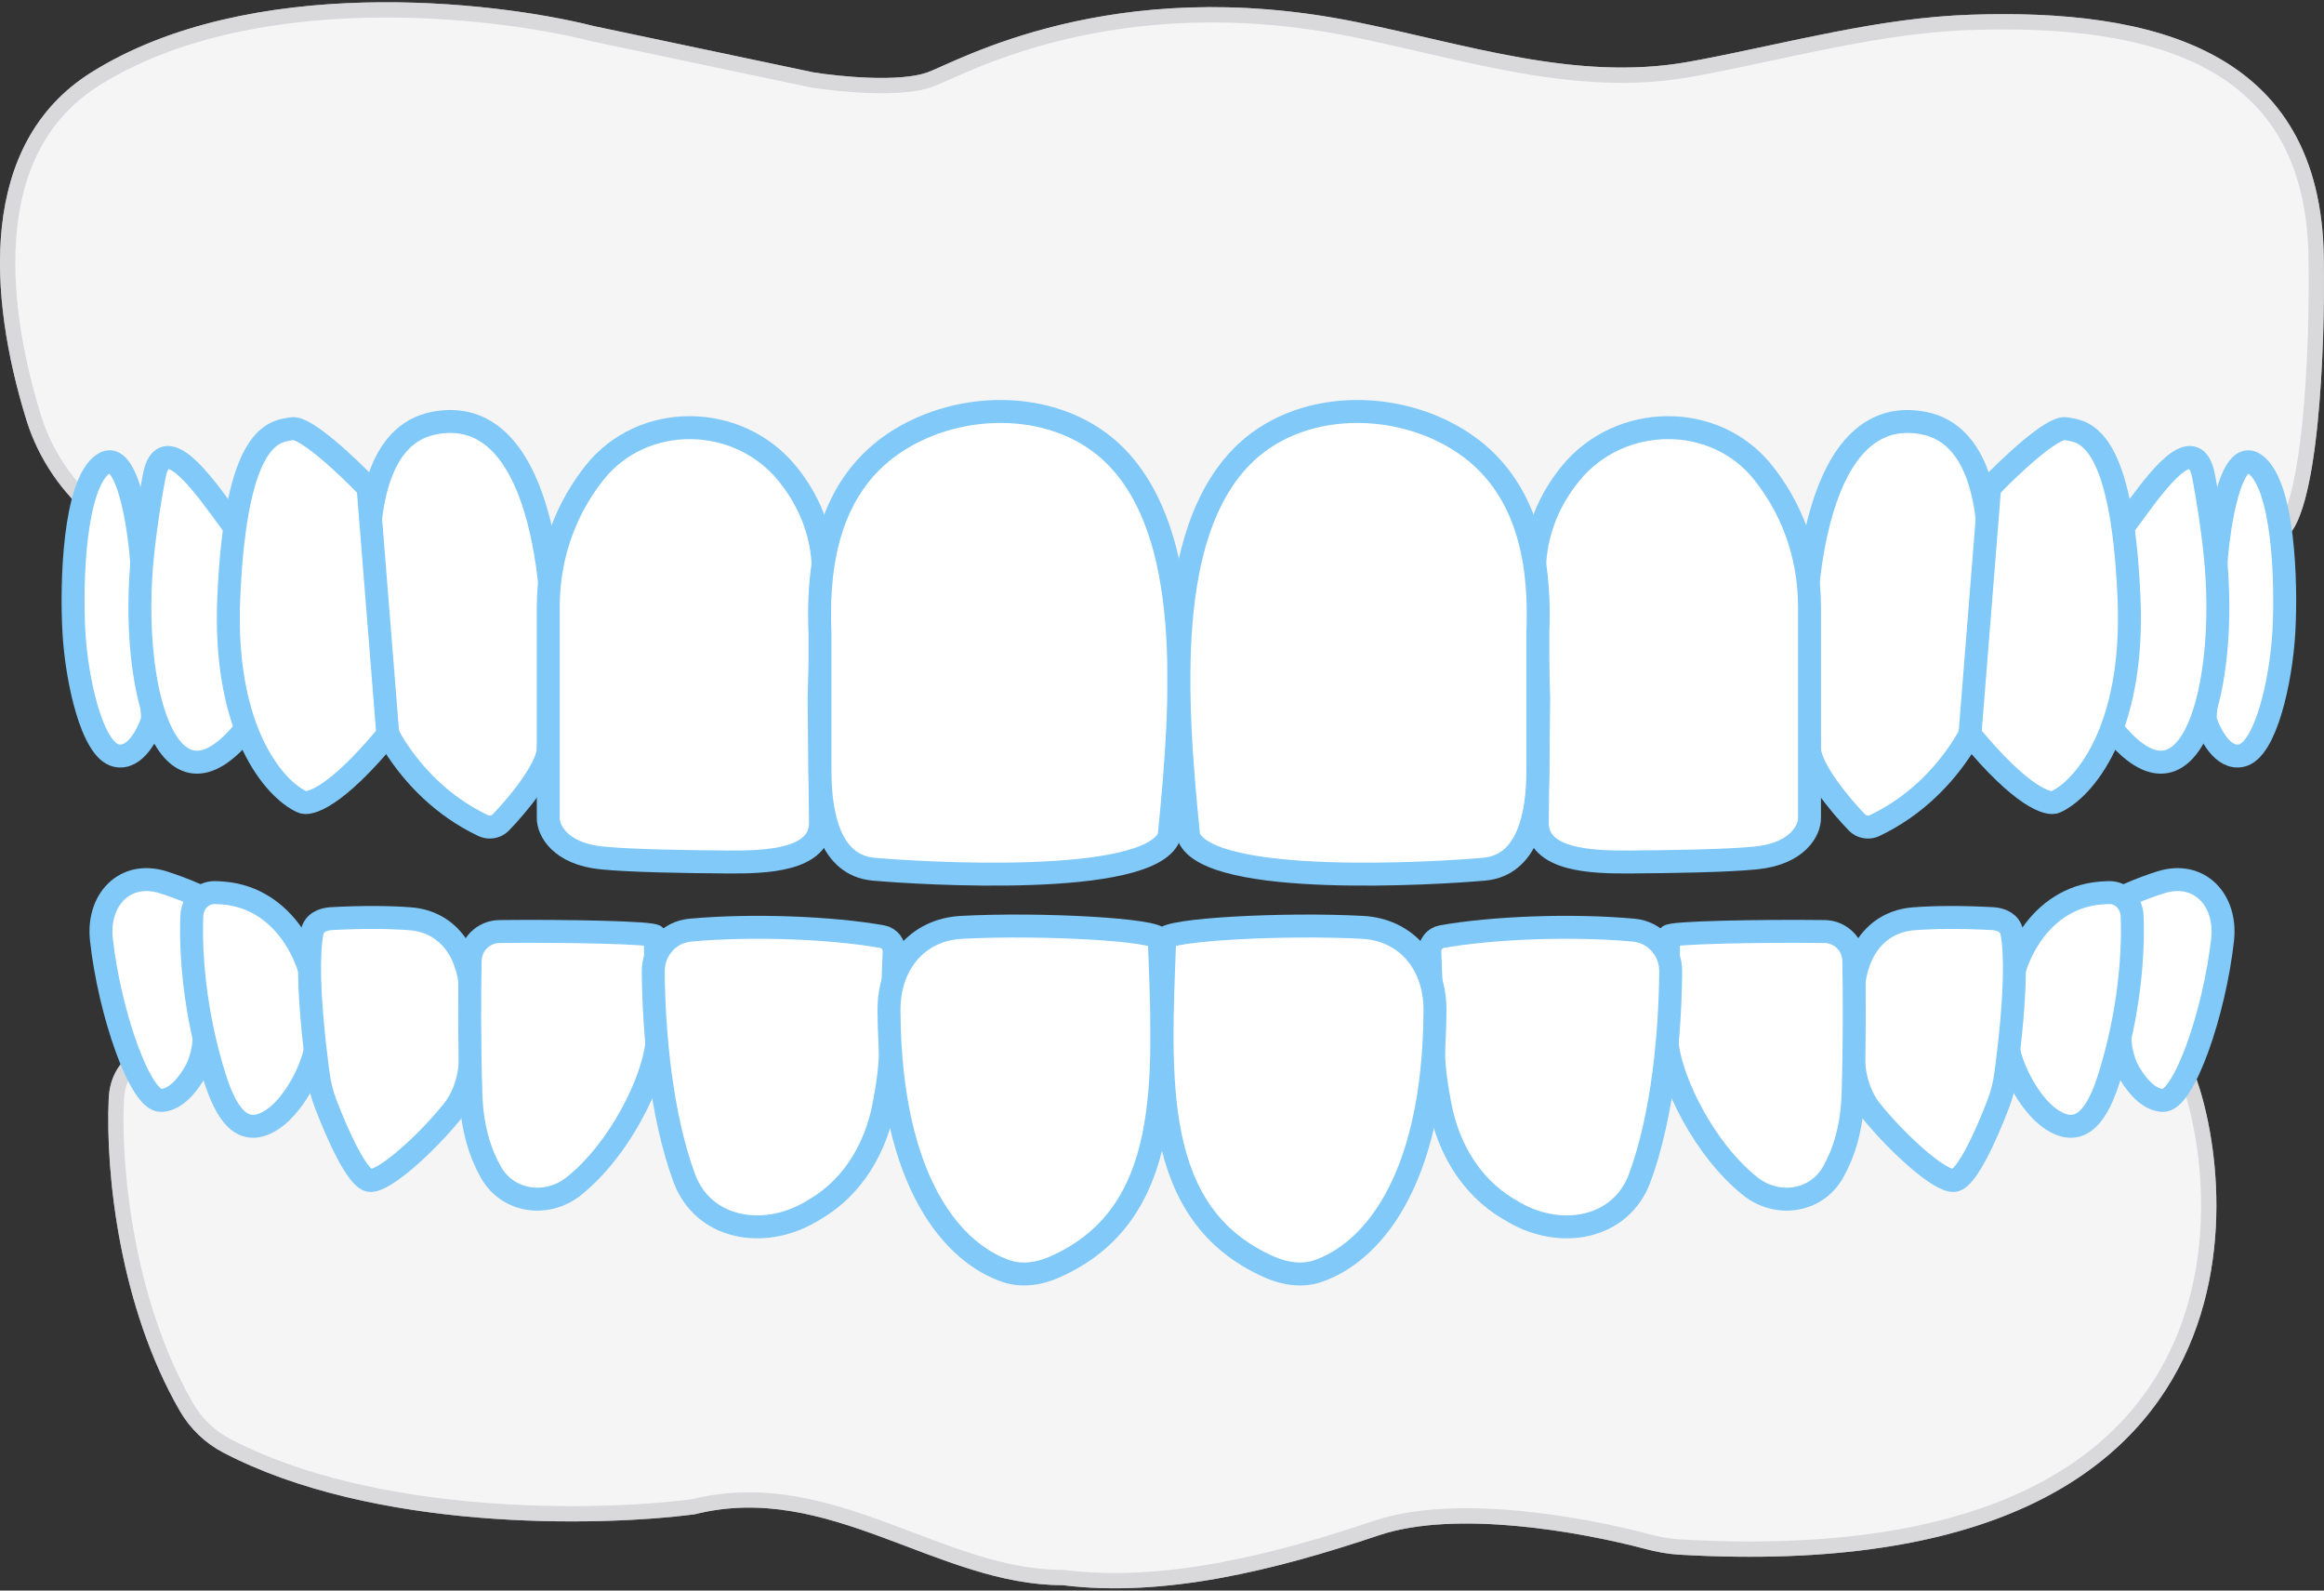 <svg width="152" height="104" viewBox="0 0 152 104" fill="none" xmlns="http://www.w3.org/2000/svg">
<rect x="0" y="0" width="152" height="104" fill="#333333" stroke="none"/>
<path d="M5.974 4.733C-1.482 9.402 -0.755 19.404 1.717 27.43C3.331 32.67 7.933 36.211 13.275 37.447C25.614 40.302 50.048 45.096 75.299 45.182C110.893 45.304 148.147 35.86 149.318 35.276C151.675 34.102 152.08 22.557 151.988 16.932C151.841 3.155 140.705 0.56 128.861 0.963C122.914 1.165 117.122 2.767 111.277 3.888C110.991 3.943 110.709 3.995 110.432 4.044C103.125 5.352 95.942 2.902 88.666 1.432C72.687 -1.797 62.567 4.049 60.66 4.733C58.819 5.393 54.922 5.008 53.203 4.733L38.841 1.706C32.182 0.024 16.285 -1.725 5.974 4.733Z" fill="#F5F5F5"/>
<path d="M151.488 16.937L151.488 16.94C151.534 19.74 151.456 24.012 151.074 27.722C150.883 29.579 150.618 31.277 150.261 32.573C150.082 33.222 149.885 33.751 149.673 34.145C149.457 34.546 149.255 34.748 149.097 34.828C149.097 34.828 149.087 34.832 149.062 34.842C149.034 34.852 148.996 34.865 148.947 34.882C148.849 34.914 148.715 34.955 148.545 35.005C148.205 35.104 147.732 35.234 147.135 35.391C145.94 35.703 144.255 36.118 142.152 36.6C137.947 37.564 132.077 38.793 125.131 40.001C111.238 42.417 93.057 44.743 75.3 44.682C50.103 44.596 25.712 39.812 13.388 36.96C8.179 35.755 3.745 32.316 2.195 27.282C0.969 23.304 0.189 18.87 0.62 14.876C1.049 10.896 2.676 7.388 6.239 5.156C11.287 1.995 17.737 0.826 23.79 0.667C29.837 0.508 35.43 1.36 38.719 2.19L38.728 2.193L38.738 2.195L53.1 5.222L53.112 5.224L53.124 5.226C54.001 5.367 55.426 5.534 56.869 5.583C58.291 5.631 59.81 5.569 60.829 5.203C61.075 5.115 61.422 4.96 61.87 4.76C63.333 4.107 65.875 2.971 69.503 2.101C74.208 0.973 80.658 0.324 88.567 1.922C90.081 2.228 91.591 2.577 93.106 2.926C93.403 2.995 93.7 3.063 93.997 3.132C95.808 3.548 97.628 3.954 99.451 4.273C103.098 4.91 106.785 5.205 110.52 4.537C110.799 4.487 111.083 4.434 111.372 4.379C112.888 4.088 114.392 3.767 115.891 3.447C120.219 2.524 124.499 1.612 128.878 1.463C134.778 1.262 140.411 1.815 144.573 4.07C146.643 5.191 148.347 6.733 149.544 8.817C150.743 10.903 151.452 13.56 151.488 16.937Z" stroke="#C7C7CC" stroke-opacity="0.6"/>
<path d="M6.767 30.323C8.314 29.296 9.136 34.42 9.289 37.111L9.989 47.017C9.713 47.934 8.848 49.695 7.596 49.401C6.03 49.035 5.018 44.54 4.834 41.33C4.65 38.12 4.834 31.607 6.767 30.323Z" fill="white" stroke="#80C9F9" stroke-width="1.5"/>
<path d="M14.392 33.173L15.329 34.451L16.066 47.659C10.843 54.197 8.475 44.712 9.315 36.386C9.516 34.395 9.815 32.559 10.082 31.149C10.614 28.34 12.701 30.868 14.392 33.173Z" fill="white" stroke="#80C9F9" stroke-width="1.5"/>
<path d="M24.075 40.616V36.881C24.075 33.112 24.701 28.377 28.402 27.663C35.349 26.324 36.538 38.16 36.097 45.221L35.86 49.035C35.725 50.375 33.866 52.633 32.749 53.783C32.562 53.976 32.303 54.079 32.033 54.079C31.885 54.079 31.738 54.048 31.604 53.984C28.91 52.704 27.039 50.696 25.824 48.805C24.282 46.406 24.075 43.467 24.075 40.616Z" fill="white" stroke="#80C9F9" stroke-width="1.5"/>
<path d="M53.848 37.294C53.817 34.75 52.841 32.618 51.488 30.959C48.271 27.015 42.043 26.926 38.88 30.914C37.175 33.065 35.859 36.032 35.859 39.679V53.437C35.828 54.293 36.645 55.827 39.357 56.097C41.214 56.282 44.651 56.343 47.6 56.362C50.074 56.379 53.663 56.277 53.663 53.804L53.572 45.641L53.848 37.294Z" fill="white" stroke="#80C9F9" stroke-width="1.5"/>
<path d="M19.104 28.03C19.988 27.883 22.787 30.537 24.075 31.882L25.364 48.026C21.976 52.135 20.209 52.673 19.748 52.428C17.999 51.633 14.593 47.86 14.961 39.128C15.421 28.213 17.999 28.213 19.104 28.03Z" fill="white" stroke="#80C9F9" stroke-width="1.5"/>
<path d="M73.011 29.872C77.979 34.97 77.427 45.309 76.462 54.721C75.081 58.023 60.166 57.106 57.128 56.831C54.273 56.572 53.63 53.271 53.63 50.404V41.422C53.495 38.011 53.704 32.161 58.502 28.958C62.861 26.05 69.353 26.12 73.011 29.872Z" fill="white" stroke="#80C9F9" stroke-width="1.5"/>
<path d="M147.441 30.323C145.895 29.296 145.073 34.42 144.919 37.111L144.219 47.017C144.495 47.934 145.361 49.695 146.613 49.401C148.178 49.035 149.191 44.54 149.375 41.33C149.559 38.12 149.375 31.607 147.441 30.323Z" fill="white" stroke="#80C9F9" stroke-width="1.5"/>
<path d="M139.816 33.173L138.879 34.451L138.143 47.659C143.365 54.197 145.733 44.712 144.893 36.386C144.692 34.395 144.394 32.559 144.127 31.149C143.595 28.34 141.507 30.868 139.816 33.173Z" fill="white" stroke="#80C9F9" stroke-width="1.5"/>
<path d="M130.133 40.616V36.881C130.133 33.112 129.507 28.377 125.806 27.663C118.859 26.324 117.671 38.16 118.111 45.221L118.349 49.035C118.483 50.375 120.343 52.633 121.459 53.783C121.647 53.976 121.906 54.079 122.175 54.079C122.323 54.079 122.471 54.048 122.604 53.984C125.299 52.704 127.17 50.696 128.385 48.805C129.926 46.406 130.133 43.467 130.133 40.616Z" fill="white" stroke="#80C9F9" stroke-width="1.5"/>
<path d="M100.361 37.294C100.392 34.75 101.367 32.618 102.721 30.959C105.938 27.015 112.166 26.926 115.328 30.914C117.034 33.065 118.35 36.032 118.35 39.679V53.437C118.38 54.293 117.564 55.827 114.851 56.097C112.995 56.282 109.557 56.343 106.608 56.362C104.135 56.379 100.545 56.277 100.545 53.804L100.637 45.641L100.361 37.294Z" fill="white" stroke="#80C9F9" stroke-width="1.5"/>
<path d="M135.105 28.03C134.221 27.883 131.422 30.537 130.133 31.882L128.844 48.026C132.232 52.135 134 52.673 134.46 52.428C136.209 51.633 139.616 47.86 139.248 39.128C138.787 28.213 136.209 28.213 135.105 28.03Z" fill="white" stroke="#80C9F9" stroke-width="1.5"/>
<path d="M81.2 29.872C76.232 34.97 76.784 45.309 77.749 54.721C79.13 58.023 94.045 57.106 97.083 56.831C99.938 56.572 100.581 53.271 100.581 50.404V41.422C100.715 38.011 100.507 32.161 95.708 28.958C91.35 26.05 84.857 26.12 81.2 29.872Z" fill="white" stroke="#80C9F9" stroke-width="1.5"/>
<path d="M109.816 101.653C150.404 103.995 146.04 75.75 143.303 69.661C141.95 66.649 109.402 66.193 76.558 66.51C49.263 66.774 21.763 67.573 11.792 67.884C9.263 67.963 7.226 69.294 7.111 71.821C6.883 76.783 7.858 85.504 11.767 92.262C12.435 93.416 13.416 94.357 14.597 94.975C24.398 100.102 39.021 99.847 45.439 99.012C54.185 96.811 61.306 103.648 69.499 103.648C76.128 104.473 83.37 102.681 90.182 100.388C95.186 98.704 103.315 100.138 107.629 101.283C108.337 101.471 109.084 101.61 109.816 101.653Z" fill="#F5F5F5"/>
<path d="M69.561 103.152L69.531 103.148H69.499C66.086 103.148 62.868 101.929 59.532 100.666C58.975 100.455 58.414 100.243 57.849 100.035C53.949 98.6 49.866 97.392 45.346 98.52C42.168 98.931 36.957 99.199 31.328 98.731C25.676 98.261 19.645 97.051 14.829 94.531C13.732 93.957 12.82 93.084 12.2 92.012C8.354 85.363 7.385 76.746 7.61 71.844C7.661 70.724 8.131 69.895 8.855 69.328C9.591 68.751 10.621 68.421 11.807 68.384C21.777 68.073 49.273 67.274 76.562 67.01C92.983 66.852 109.322 66.886 121.721 67.337C127.923 67.562 133.128 67.891 136.861 68.35C138.73 68.579 140.212 68.839 141.261 69.13C141.786 69.275 142.183 69.423 142.459 69.568C142.751 69.722 142.833 69.834 142.847 69.866C143.502 71.322 144.276 74.166 144.434 77.581C144.591 80.991 144.131 84.931 142.356 88.601C138.837 95.881 130.024 102.318 109.845 101.153C109.155 101.114 108.442 100.982 107.757 100.8C105.579 100.222 102.44 99.571 99.21 99.276C95.992 98.983 92.625 99.038 90.023 99.914C83.222 102.203 76.071 103.962 69.561 103.152Z" stroke="#C7C7CC" stroke-opacity="0.6"/>
<path d="M10.547 71.954C11.403 71.911 12.135 71.124 12.67 70.249C13.347 69.141 13.444 67.803 13.349 66.508L12.757 58.471C11.98 58.137 11.284 57.881 10.664 57.687C8.17 56.909 6.348 58.833 6.632 61.43C7.15 66.169 9.162 72.023 10.547 71.954Z" fill="white" stroke="#80C9F9" stroke-width="1.5"/>
<path d="M14.071 58.363C14.263 58.368 14.458 58.379 14.656 58.397C18.484 58.731 20.695 62.566 20.73 66.409L20.741 67.659C20.757 69.426 19.333 72.16 17.874 73.158C15.838 74.551 14.757 72.743 14.023 70.388C12.7 66.147 12.449 62.259 12.547 59.88C12.582 59.032 13.223 58.341 14.071 58.363Z" fill="white" stroke="#80C9F9" stroke-width="1.5"/>
<path d="M21.679 60.065C23.791 59.951 25.484 59.973 26.813 60.073C29.464 60.273 30.801 62.533 30.801 65.192L30.801 68.68C30.801 70.112 30.495 71.541 29.596 72.656C27.887 74.775 25.079 77.321 24.172 77.182C23.349 77.056 22.061 74.169 21.286 72.136C21.054 71.529 20.901 70.893 20.815 70.25C20.105 64.947 20.171 62.184 20.417 60.945C20.534 60.356 21.079 60.098 21.679 60.065Z" fill="white" stroke="#80C9F9" stroke-width="1.5"/>
<path d="M37.522 77.565C40.545 75.155 42.672 70.736 42.953 68.285L42.861 61.222C42.861 60.97 36.874 60.858 32.665 60.909C31.614 60.922 30.77 61.761 30.75 62.811C30.71 64.933 30.693 68.169 30.801 71.587C30.87 73.792 31.429 75.463 32.123 76.673C33.232 78.605 35.78 78.954 37.522 77.565Z" fill="white" stroke="#80C9F9" stroke-width="1.5"/>
<path d="M45.142 60.819C49.269 60.44 54.474 60.666 57.698 61.243C58.172 61.328 58.499 61.756 58.48 62.237L58.234 68.744C58.234 69.754 58.049 71.06 57.798 72.342C57.261 75.084 55.797 77.571 53.403 79.01C53.258 79.097 53.112 79.183 52.965 79.268C49.901 81.043 45.989 80.354 44.757 77.034C43.229 72.918 42.754 67.449 42.726 63.522C42.717 62.121 43.747 60.948 45.142 60.819Z" fill="white" stroke="#80C9F9" stroke-width="1.5"/>
<path d="M68.995 82.838C76.758 79.394 76.167 70.644 75.82 61.406C75.798 60.787 68.118 60.358 62.886 60.636C59.937 60.793 58.127 63.109 58.144 66.062C58.209 77.596 62.52 82.005 65.822 83.118C66.861 83.468 67.992 83.283 68.995 82.838Z" fill="white" stroke="#80C9F9" stroke-width="1.5"/>
<path d="M141.453 71.954C140.597 71.911 139.865 71.124 139.33 70.249C138.653 69.141 138.556 67.803 138.651 66.508L139.243 58.471C140.02 58.137 140.716 57.881 141.336 57.687C143.83 56.909 145.652 58.833 145.368 61.43C144.85 66.169 142.838 72.023 141.453 71.954Z" fill="white" stroke="#80C9F9" stroke-width="1.5"/>
<path d="M137.925 58.363C137.734 58.368 137.538 58.379 137.341 58.397C133.512 58.731 131.301 62.566 131.267 66.409L131.256 67.659C131.24 69.426 132.664 72.16 134.123 73.158C136.158 74.551 137.24 72.743 137.974 70.388C139.296 66.147 139.548 62.259 139.45 59.88C139.415 59.032 138.773 58.341 137.925 58.363Z" fill="white" stroke="#80C9F9" stroke-width="1.5"/>
<path d="M130.319 60.065C128.207 59.951 126.514 59.973 125.186 60.073C122.534 60.273 121.197 62.533 121.197 65.192L121.197 68.68C121.198 70.112 121.503 71.541 122.402 72.656C124.111 74.775 126.919 77.321 127.826 77.182C128.649 77.056 129.937 74.169 130.712 72.136C130.944 71.529 131.097 70.893 131.183 70.25C131.893 64.947 131.827 62.184 131.581 60.945C131.464 60.356 130.919 60.098 130.319 60.065Z" fill="white" stroke="#80C9F9" stroke-width="1.5"/>
<path d="M114.476 77.565C111.453 75.155 109.326 70.736 109.044 68.285L109.137 61.222C109.137 60.97 115.123 60.858 119.333 60.909C120.384 60.922 121.227 61.761 121.247 62.811C121.288 64.933 121.304 68.169 121.197 71.587C121.128 73.792 120.569 75.463 119.874 76.673C118.765 78.605 116.217 78.954 114.476 77.565Z" fill="white" stroke="#80C9F9" stroke-width="1.5"/>
<path d="M106.856 60.819C102.729 60.44 97.523 60.666 94.3 61.243C93.825 61.328 93.499 61.756 93.517 62.237L93.764 68.744C93.764 69.754 93.948 71.06 94.199 72.342C94.737 75.084 96.2 77.571 98.595 79.01C98.74 79.097 98.886 79.183 99.032 79.268C102.097 81.043 106.009 80.354 107.241 77.034C108.769 72.918 109.243 67.449 109.271 63.522C109.281 62.121 108.251 60.948 106.856 60.819Z" fill="white" stroke="#80C9F9" stroke-width="1.5"/>
<path d="M83.004 82.838C75.24 79.394 75.832 70.644 76.178 61.406C76.201 60.787 83.88 60.358 89.112 60.636C92.061 60.793 93.871 63.109 93.855 66.062C93.79 77.596 89.478 82.005 86.177 83.118C85.137 83.468 84.007 83.283 83.004 82.838Z" fill="white" stroke="#80C9F9" stroke-width="1.5"/>
</svg>
